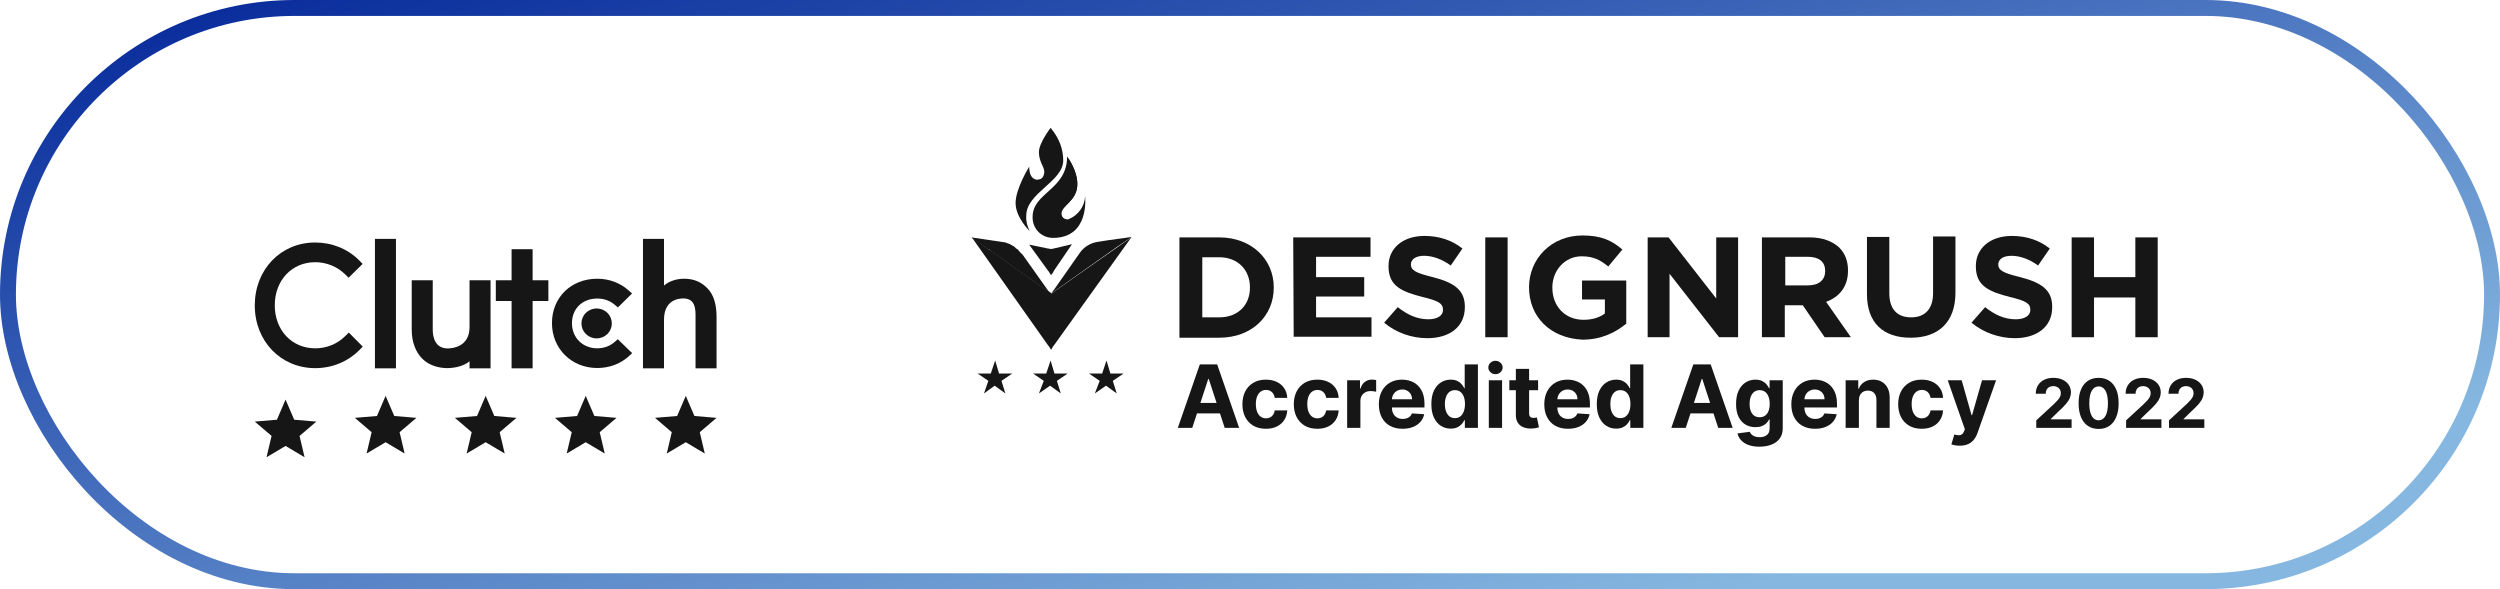<svg width="157" height="37" viewBox="0 0 157 37" fill="none" xmlns="http://www.w3.org/2000/svg">
<g clip-path="url(#clip0_1696_17909)">
<path d="M23.546 15H24.866V23.131H23.546V15ZM29.487 20.537C29.487 21.782 28.425 21.881 28.109 21.881C27.32 21.881 27.176 21.153 27.176 20.714V17.602H25.856V20.707C25.856 21.478 26.102 22.114 26.532 22.538C26.912 22.913 27.482 23.118 28.099 23.118C28.537 23.118 29.157 22.984 29.487 22.687V23.131H30.807V17.602H29.487V20.537ZM33.448 15.65H32.127V17.602H31.137V18.903H32.127V23.131H33.448V18.903H34.438V17.602H33.448V15.65ZM38.596 21.478C38.308 21.733 37.929 21.874 37.512 21.874C36.594 21.874 35.919 21.209 35.919 20.297C35.919 19.385 36.572 18.748 37.512 18.748C37.921 18.748 38.308 18.882 38.603 19.137L38.803 19.307L39.694 18.43L39.471 18.232C38.947 17.766 38.252 17.504 37.512 17.504C35.861 17.504 34.663 18.678 34.663 20.29C34.663 21.895 35.89 23.111 37.512 23.111C38.265 23.111 38.968 22.849 39.485 22.376L39.7 22.178L38.796 21.302L38.596 21.478ZM44.406 18.084C44.026 17.709 43.58 17.504 42.963 17.504C42.525 17.504 42.029 17.639 41.699 17.935V15H40.379V23.131H41.699V20.085C41.699 18.841 42.596 18.742 42.912 18.742C43.702 18.742 43.68 19.47 43.68 19.909V23.131H45V19.915C45 19.145 44.837 18.508 44.406 18.084Z" fill="#161616"/>
<path d="M37.468 19.371C37.722 19.371 37.965 19.47 38.144 19.647C38.322 19.823 38.423 20.062 38.423 20.312C38.423 20.561 38.322 20.8 38.144 20.977C37.965 21.153 37.722 21.252 37.468 21.252C37.215 21.252 36.973 21.153 36.794 20.977C36.614 20.8 36.514 20.561 36.514 20.312C36.514 20.062 36.614 19.823 36.794 19.647C36.973 19.47 37.215 19.371 37.468 19.371Z" fill="#161616"/>
<path d="M21.697 21.09C21.195 21.599 20.513 21.875 19.796 21.875C18.325 21.875 17.256 20.736 17.256 19.174C17.256 17.604 18.325 16.466 19.796 16.466C20.506 16.466 21.181 16.741 21.69 17.243L21.891 17.442L22.774 16.572L22.58 16.374C21.848 15.631 20.858 15.229 19.796 15.229C17.629 15.229 16 16.925 16 19.18C16 21.429 17.636 23.119 19.796 23.119C20.865 23.119 21.855 22.709 22.587 21.966L22.781 21.768L21.906 20.885L21.697 21.09Z" fill="#161616"/>
</g>
<g clip-path="url(#clip1_1696_17909)">
<path fill-rule="evenodd" clip-rule="evenodd" d="M17.933 28.005L19.128 28.715L18.812 27.376L19.867 26.476L18.476 26.358L17.933 25.096L17.39 26.358L16 26.476L17.055 27.376L16.738 28.715L17.933 28.005Z" fill="#161616"/>
</g>
<g clip-path="url(#clip2_1696_17909)">
<path fill-rule="evenodd" clip-rule="evenodd" d="M24.216 27.771L25.411 28.481L25.095 27.142L26.15 26.241L24.76 26.124L24.216 24.861L23.673 26.124L22.283 26.241L23.338 27.142L23.022 28.481L24.216 27.771Z" fill="#161616"/>
</g>
<g clip-path="url(#clip3_1696_17909)">
<path fill-rule="evenodd" clip-rule="evenodd" d="M30.5 27.771L31.695 28.481L31.379 27.142L32.434 26.241L31.043 26.124L30.5 24.861L29.957 26.124L28.567 26.241L29.622 27.142L29.305 28.481L30.5 27.771Z" fill="#161616"/>
</g>
<g clip-path="url(#clip4_1696_17909)">
<path fill-rule="evenodd" clip-rule="evenodd" d="M36.783 27.771L37.978 28.481L37.662 27.142L38.717 26.241L37.327 26.124L36.783 24.861L36.24 26.124L34.85 26.241L35.905 27.142L35.589 28.481L36.783 27.771Z" fill="#161616"/>
</g>
<g clip-path="url(#clip5_1696_17909)">
<path fill-rule="evenodd" clip-rule="evenodd" d="M43.067 27.771L44.261 28.481L43.945 27.142L45 26.241L43.61 26.124L43.067 24.861L42.524 26.124L41.133 26.241L42.188 27.142L41.872 28.481L43.067 27.771Z" fill="#161616"/>
</g>
<path d="M74.068 14.908H76.572C78.588 14.908 79.992 16.278 79.992 18.043V18.073C79.992 19.839 78.618 21.208 76.572 21.208H74.068V14.908ZM76.572 19.93C77.733 19.93 78.496 19.169 78.496 18.073V18.043C78.496 16.947 77.733 16.156 76.572 16.156H75.504V19.93H76.572Z" fill="#161616"/>
<path d="M81.214 14.908H86.069V16.126H82.649V17.404H85.672V18.621H82.649V19.93H86.13V21.147H81.244L81.214 14.908Z" fill="#161616"/>
<path d="M86.924 20.264L87.779 19.29C88.359 19.747 88.97 20.051 89.703 20.051C90.283 20.051 90.619 19.808 90.619 19.473V19.442C90.619 19.077 90.374 18.895 89.336 18.651C88.054 18.316 87.199 17.982 87.199 16.734V16.703C87.199 15.577 88.115 14.816 89.458 14.816C90.374 14.816 91.199 15.09 91.84 15.608L91.107 16.673C90.558 16.277 89.977 16.064 89.428 16.064C88.878 16.064 88.603 16.308 88.603 16.612V16.582C88.603 16.977 88.878 17.13 89.977 17.403C91.29 17.738 91.993 18.195 91.993 19.26V19.29C91.993 20.538 91.016 21.238 89.641 21.238C88.664 21.238 87.687 20.903 86.924 20.264Z" fill="#161616"/>
<path d="M93.275 14.908H94.679V21.178H93.275V14.908Z" fill="#161616"/>
<path d="M96.023 18.044C96.023 16.248 97.427 14.787 99.381 14.787C100.542 14.787 101.213 15.091 101.885 15.67L101 16.735C100.511 16.339 100.084 16.096 99.32 16.096C98.282 16.096 97.488 16.978 97.488 18.044V18.074C97.488 19.231 98.282 20.083 99.443 20.083C99.962 20.083 100.42 19.961 100.786 19.687V18.805H99.351V17.618H102.129V20.326C101.458 20.874 100.572 21.331 99.381 21.331C97.366 21.239 96.023 19.9 96.023 18.044Z" fill="#161616"/>
<path d="M103.473 14.908H104.786L107.778 18.743V14.908H109.152V21.178H107.961L104.847 17.191V21.178H103.473V14.908Z" fill="#161616"/>
<path d="M110.71 14.908H113.642C114.466 14.908 115.077 15.152 115.504 15.547C115.871 15.912 116.054 16.399 116.054 16.978V17.008C116.054 18.012 115.504 18.652 114.68 18.956L116.237 21.178H114.588L113.214 19.169H113.184H112.085V21.178H110.649V14.908H110.71ZM113.55 17.921C114.252 17.921 114.619 17.556 114.619 17.039V17.008C114.619 16.43 114.222 16.126 113.52 16.126H112.115V17.921H113.55Z" fill="#161616"/>
<path d="M117.245 18.469V14.878H118.649V18.409C118.649 19.443 119.168 19.93 120.023 19.93C120.878 19.93 121.397 19.413 121.397 18.409V14.848H122.802V18.378C122.802 20.265 121.703 21.209 119.993 21.209C118.283 21.209 117.245 20.296 117.245 18.469Z" fill="#161616"/>
<path d="M123.81 20.264L124.664 19.29C125.244 19.747 125.855 20.051 126.588 20.051C127.168 20.051 127.504 19.808 127.504 19.473V19.442C127.504 19.077 127.26 18.895 126.222 18.651C124.939 18.316 124.084 17.982 124.084 16.734V16.703C124.084 15.577 125 14.816 126.344 14.816C127.26 14.816 128.084 15.09 128.725 15.608L127.993 16.673C127.443 16.277 126.863 16.064 126.313 16.064C125.764 16.064 125.489 16.308 125.489 16.612V16.582C125.489 16.977 125.764 17.13 126.863 17.403C128.176 17.738 128.878 18.195 128.878 19.26V19.29C128.878 20.538 127.901 21.238 126.527 21.238C125.58 21.238 124.573 20.903 123.81 20.264Z" fill="#161616"/>
<path d="M130.1 14.908H131.504V17.404H134.1V14.908H135.504V21.178H134.1V18.682H131.504V21.178H130.1V14.908Z" fill="#161616"/>
<path d="M66.008 18.439C65.977 18.408 65.977 18.439 66.008 18.439L65.855 18.347L65.824 18.317L62.221 15.76C62.221 15.76 62.191 15.76 62.191 15.73L62.13 15.669L62.099 15.639H62.038L61 14.908L63.046 15.213C63.137 15.213 63.168 15.243 63.26 15.273C63.29 15.273 63.351 15.304 63.351 15.304C63.443 15.334 63.473 15.365 63.534 15.395C63.595 15.426 63.626 15.456 63.687 15.486C63.718 15.517 63.779 15.547 63.779 15.578C63.809 15.608 63.84 15.608 63.87 15.639C63.931 15.669 63.962 15.7 63.962 15.73C64.053 15.821 64.115 15.912 64.206 15.973L65.824 18.256L65.855 18.286L66.008 18.439Z" fill="#161616"/>
<path d="M66.008 21.969L65.855 21.726L65.824 21.695L61.031 14.908L62.069 15.639L62.252 15.76L65.855 18.317H65.885L66.008 18.408C66.008 18.408 66.038 18.408 66.038 18.439L66.191 18.317L71.046 14.908L66.16 21.726L66.13 21.756L66.008 21.969Z" fill="#161616"/>
<path d="M66.007 17.284L65.855 17.04L65.824 17.01L64.633 15.366L65.824 15.61H65.855L66.007 15.64L66.16 15.61L67.32 15.336L66.16 17.04V17.071L66.007 17.284Z" fill="#161616"/>
<path d="M71.076 14.879L69.55 15.092L68.97 15.183C68.512 15.244 68.084 15.488 67.809 15.883L66.191 18.196L66.16 18.227L66.008 18.44L66.191 18.257L66.222 18.227L66.008 18.44L70.13 15.518L71.076 14.879Z" fill="#161616"/>
<path d="M66.771 10.07C66.771 11.409 64.45 12.11 64.45 13.54C64.42 13.875 64.511 14.21 64.664 14.514C64.664 14.514 63.779 13.662 63.779 12.749C63.779 11.836 64.634 10.466 64.634 10.466C64.634 11.075 64.878 11.257 65.122 11.288H65.153C65.427 11.288 65.58 11.075 65.58 10.77C65.58 10.466 65.244 10.162 65.244 9.553C65.244 8.975 65.977 8.031 65.977 8.031C66.496 8.64 66.771 9.34 66.771 10.07Z" fill="#161616"/>
<path d="M66.13 14.939C65.397 14.939 64.847 14.361 64.847 13.661V13.63C64.847 12.078 67.015 11.926 67.015 9.826C67.076 9.917 67.656 10.709 67.656 11.561C67.656 12.626 66.649 12.9 66.649 13.418C66.649 13.63 66.74 13.783 67.046 13.783C67.076 13.783 67.107 13.783 67.137 13.752C67.717 13.509 68.114 12.961 68.145 12.322C68.145 12.352 68.45 14.939 66.13 14.939Z" fill="#161616"/>
<path d="M67.076 13.783C67.107 13.783 67.138 13.783 67.168 13.752C66.863 13.844 65.733 14.117 65.733 13.326C65.733 12.352 67.412 12.139 67.412 11.318C67.412 10.8 67.29 10.283 67.015 9.826C67.076 9.917 67.657 10.709 67.657 11.561C67.657 12.626 66.649 12.9 66.649 13.418C66.68 13.63 66.802 13.783 67.076 13.783Z" fill="#161616"/>
<path d="M66.16 10.618C66.16 11.379 65.183 11.318 65.122 11.288H65.214C65.488 11.288 65.641 11.075 65.641 10.77C65.641 10.466 65.305 10.162 65.305 9.553C65.305 8.975 66.038 8.031 66.038 8.031C65.794 8.427 65.672 8.853 65.641 9.279C65.641 9.979 66.16 10.04 66.16 10.618Z" fill="#161616"/>
<path d="M65.549 23.917L64.878 23.46H65.702L65.977 22.639L66.221 23.46H67.046L66.374 23.917L66.618 24.708L65.946 24.221L65.244 24.708L65.549 23.917Z" fill="#161616"/>
<path d="M69.061 23.917L68.389 23.46H69.214L69.489 22.639L69.733 23.46H70.557L69.885 23.917L70.13 24.708L69.458 24.221L68.756 24.708L69.061 23.917Z" fill="#161616"/>
<path d="M62.068 23.917L61.397 23.46H62.221L62.496 22.639L62.74 23.46H63.565L62.893 23.917L63.137 24.708L62.465 24.221L61.794 24.708L62.068 23.917Z" fill="#161616"/>
<path d="M127.878 26.87V26.398L128.985 25.376C129.079 25.285 129.158 25.204 129.222 25.131C129.287 25.058 129.336 24.987 129.37 24.918C129.403 24.847 129.42 24.771 129.42 24.689C129.42 24.599 129.399 24.52 129.358 24.455C129.316 24.388 129.259 24.337 129.187 24.302C129.115 24.266 129.034 24.247 128.943 24.247C128.848 24.247 128.764 24.267 128.694 24.305C128.623 24.343 128.568 24.398 128.53 24.47C128.491 24.541 128.472 24.627 128.472 24.726H127.847C127.847 24.523 127.893 24.347 127.986 24.198C128.078 24.048 128.207 23.933 128.373 23.851C128.539 23.769 128.731 23.729 128.947 23.729C129.17 23.729 129.364 23.768 129.53 23.846C129.695 23.924 129.825 24.032 129.917 24.17C130.009 24.308 130.055 24.467 130.055 24.645C130.055 24.762 130.032 24.878 129.985 24.992C129.939 25.106 129.858 25.233 129.74 25.372C129.623 25.51 129.457 25.676 129.243 25.869L128.789 26.313V26.334H130.096V26.87H127.878Z" fill="#161616"/>
<path d="M131.793 26.938C131.532 26.937 131.307 26.873 131.118 26.746C130.931 26.619 130.786 26.434 130.685 26.193C130.585 25.952 130.536 25.662 130.537 25.323C130.537 24.985 130.587 24.697 130.687 24.459C130.788 24.221 130.933 24.04 131.12 23.916C131.308 23.791 131.533 23.729 131.793 23.729C132.054 23.729 132.277 23.791 132.464 23.916C132.653 24.041 132.798 24.223 132.899 24.461C133 24.698 133.051 24.985 133.05 25.323C133.05 25.663 132.999 25.954 132.898 26.195C132.797 26.436 132.654 26.62 132.466 26.747C132.279 26.874 132.055 26.938 131.793 26.938ZM131.793 26.395C131.972 26.395 132.114 26.305 132.22 26.127C132.326 25.948 132.379 25.68 132.378 25.323C132.378 25.088 132.354 24.893 132.305 24.736C132.257 24.58 132.19 24.462 132.101 24.384C132.014 24.305 131.912 24.266 131.793 24.266C131.616 24.266 131.474 24.354 131.368 24.53C131.261 24.707 131.208 24.971 131.207 25.323C131.207 25.561 131.231 25.76 131.278 25.919C131.326 26.078 131.395 26.197 131.483 26.276C131.571 26.355 131.675 26.395 131.793 26.395Z" fill="#161616"/>
<path d="M133.519 26.87V26.398L134.626 25.376C134.721 25.285 134.8 25.204 134.864 25.131C134.928 25.058 134.977 24.987 135.011 24.918C135.044 24.847 135.061 24.771 135.061 24.689C135.061 24.599 135.04 24.52 134.999 24.455C134.957 24.388 134.9 24.337 134.828 24.302C134.756 24.266 134.675 24.247 134.584 24.247C134.489 24.247 134.406 24.267 134.334 24.305C134.264 24.343 134.209 24.398 134.171 24.47C134.132 24.541 134.113 24.627 134.113 24.726H133.488C133.488 24.523 133.534 24.347 133.627 24.198C133.719 24.048 133.848 23.933 134.014 23.851C134.18 23.769 134.371 23.729 134.588 23.729C134.811 23.729 135.005 23.768 135.17 23.846C135.336 23.924 135.466 24.032 135.558 24.17C135.65 24.308 135.696 24.467 135.696 24.645C135.696 24.762 135.673 24.878 135.626 24.992C135.581 25.106 135.499 25.233 135.382 25.372C135.264 25.51 135.098 25.676 134.885 25.869L134.43 26.313V26.334H135.737V26.87H133.519Z" fill="#161616"/>
<path d="M136.214 26.87V26.398L137.321 25.376C137.416 25.285 137.495 25.204 137.559 25.131C137.623 25.058 137.672 24.987 137.706 24.918C137.739 24.847 137.756 24.771 137.756 24.689C137.756 24.599 137.735 24.52 137.694 24.455C137.652 24.388 137.596 24.337 137.524 24.302C137.452 24.266 137.37 24.247 137.279 24.247C137.184 24.247 137.101 24.267 137.03 24.305C136.959 24.343 136.904 24.398 136.866 24.47C136.827 24.541 136.808 24.627 136.808 24.726H136.183C136.183 24.523 136.229 24.347 136.322 24.198C136.414 24.048 136.543 23.933 136.709 23.851C136.875 23.769 137.067 23.729 137.284 23.729C137.506 23.729 137.7 23.768 137.865 23.846C138.031 23.924 138.161 24.032 138.253 24.17C138.345 24.308 138.391 24.467 138.391 24.645C138.391 24.762 138.368 24.878 138.321 24.992C138.276 25.106 138.194 25.233 138.077 25.372C137.959 25.51 137.793 25.676 137.58 25.869L137.126 26.313V26.334H138.432V26.87H136.214Z" fill="#161616"/>
<path d="M74.874 26.869H73.967L75.349 22.885H76.439L77.818 26.869H76.911L75.909 23.795H75.878L74.874 26.869ZM74.817 25.303H76.958V25.96H74.817V25.303Z" fill="#161616"/>
<path d="M79.499 26.927C79.192 26.927 78.928 26.862 78.706 26.733C78.486 26.602 78.317 26.42 78.198 26.188C78.081 25.956 78.023 25.689 78.023 25.386C78.023 25.08 78.082 24.812 78.2 24.581C78.32 24.349 78.49 24.168 78.71 24.038C78.93 23.907 79.192 23.842 79.496 23.842C79.757 23.842 79.987 23.889 80.183 23.984C80.38 24.078 80.535 24.211 80.65 24.383C80.765 24.554 80.828 24.755 80.84 24.986H80.054C80.032 24.837 79.974 24.717 79.878 24.626C79.785 24.534 79.662 24.488 79.509 24.488C79.38 24.488 79.268 24.523 79.171 24.593C79.076 24.662 79.002 24.762 78.948 24.894C78.895 25.026 78.868 25.187 78.868 25.375C78.868 25.565 78.894 25.727 78.947 25.861C79 25.995 79.075 26.096 79.171 26.167C79.268 26.237 79.38 26.272 79.509 26.272C79.604 26.272 79.69 26.252 79.765 26.213C79.842 26.174 79.905 26.118 79.955 26.044C80.005 25.969 80.039 25.879 80.054 25.774H80.84C80.827 26.002 80.764 26.203 80.652 26.377C80.541 26.549 80.388 26.684 80.193 26.781C79.998 26.879 79.766 26.927 79.499 26.927Z" fill="#161616"/>
<path d="M82.728 26.927C82.421 26.927 82.157 26.862 81.935 26.733C81.715 26.602 81.546 26.42 81.427 26.188C81.31 25.956 81.251 25.689 81.251 25.386C81.251 25.08 81.311 24.812 81.429 24.581C81.549 24.349 81.719 24.168 81.939 24.038C82.159 23.907 82.421 23.842 82.725 23.842C82.986 23.842 83.216 23.889 83.412 23.984C83.609 24.078 83.764 24.211 83.879 24.383C83.994 24.554 84.057 24.755 84.069 24.986H83.283C83.261 24.837 83.203 24.717 83.107 24.626C83.014 24.534 82.891 24.488 82.738 24.488C82.609 24.488 82.497 24.523 82.4 24.593C82.305 24.662 82.231 24.762 82.177 24.894C82.124 25.026 82.097 25.187 82.097 25.375C82.097 25.565 82.124 25.727 82.176 25.861C82.229 25.995 82.304 26.096 82.4 26.167C82.497 26.237 82.609 26.272 82.738 26.272C82.833 26.272 82.919 26.252 82.994 26.213C83.071 26.174 83.134 26.118 83.184 26.044C83.234 25.969 83.268 25.879 83.283 25.774H84.069C84.055 26.002 83.993 26.203 83.881 26.377C83.77 26.549 83.617 26.684 83.422 26.781C83.227 26.879 82.995 26.927 82.728 26.927Z" fill="#161616"/>
<path d="M84.601 26.869V23.881H85.408V24.402H85.439C85.494 24.217 85.586 24.076 85.715 23.982C85.843 23.886 85.992 23.838 86.16 23.838C86.201 23.838 86.247 23.84 86.295 23.846C86.343 23.851 86.385 23.858 86.422 23.867V24.602C86.382 24.591 86.329 24.58 86.259 24.571C86.191 24.562 86.127 24.558 86.07 24.558C85.948 24.558 85.838 24.584 85.742 24.637C85.647 24.689 85.571 24.762 85.515 24.855C85.461 24.949 85.433 25.056 85.433 25.178V26.869H84.601Z" fill="#161616"/>
<path d="M88.08 26.927C87.772 26.927 87.506 26.865 87.283 26.74C87.062 26.615 86.891 26.437 86.771 26.207C86.651 25.977 86.592 25.703 86.592 25.388C86.592 25.081 86.651 24.811 86.771 24.579C86.891 24.347 87.06 24.166 87.277 24.036C87.496 23.907 87.753 23.842 88.047 23.842C88.245 23.842 88.429 23.874 88.6 23.937C88.772 23.999 88.921 24.093 89.049 24.219C89.178 24.345 89.278 24.503 89.35 24.694C89.422 24.883 89.457 25.105 89.457 25.359V25.587H86.924V25.073H88.674C88.674 24.954 88.648 24.848 88.596 24.756C88.544 24.664 88.472 24.592 88.379 24.54C88.288 24.487 88.182 24.46 88.061 24.46C87.934 24.46 87.822 24.49 87.725 24.548C87.628 24.605 87.553 24.682 87.498 24.779C87.443 24.875 87.415 24.983 87.414 25.101V25.589C87.414 25.737 87.441 25.864 87.496 25.972C87.552 26.08 87.631 26.163 87.733 26.221C87.834 26.279 87.955 26.309 88.094 26.309C88.186 26.309 88.271 26.296 88.348 26.27C88.425 26.244 88.49 26.205 88.545 26.153C88.6 26.101 88.642 26.038 88.67 25.962L89.44 26.013C89.401 26.197 89.321 26.358 89.2 26.495C89.08 26.631 88.925 26.738 88.735 26.814C88.546 26.89 88.328 26.927 88.08 26.927Z" fill="#161616"/>
<path d="M91.106 26.918C90.878 26.918 90.672 26.859 90.487 26.742C90.303 26.625 90.157 26.451 90.049 26.223C89.942 25.994 89.889 25.712 89.889 25.379C89.889 25.036 89.944 24.752 90.055 24.525C90.166 24.297 90.313 24.126 90.496 24.013C90.681 23.899 90.884 23.842 91.104 23.842C91.272 23.842 91.412 23.87 91.524 23.927C91.637 23.983 91.728 24.053 91.797 24.138C91.868 24.221 91.921 24.302 91.957 24.383H91.983V22.885H92.813V26.869H91.993V26.39H91.957C91.919 26.473 91.863 26.556 91.792 26.637C91.721 26.718 91.629 26.785 91.516 26.838C91.404 26.891 91.267 26.918 91.106 26.918ZM91.37 26.258C91.504 26.258 91.617 26.222 91.71 26.149C91.803 26.075 91.875 25.972 91.924 25.84C91.975 25.707 92.001 25.553 92.001 25.375C92.001 25.197 91.976 25.043 91.926 24.912C91.877 24.781 91.805 24.68 91.712 24.608C91.618 24.537 91.504 24.501 91.37 24.501C91.233 24.501 91.118 24.538 91.024 24.612C90.93 24.686 90.859 24.789 90.811 24.92C90.763 25.051 90.739 25.202 90.739 25.375C90.739 25.549 90.763 25.702 90.811 25.836C90.86 25.968 90.931 26.072 91.024 26.147C91.118 26.221 91.233 26.258 91.37 26.258Z" fill="#161616"/>
<path d="M93.498 26.87V23.882H94.33V26.87H93.498ZM93.916 23.497C93.792 23.497 93.686 23.456 93.598 23.374C93.51 23.291 93.467 23.192 93.467 23.076C93.467 22.962 93.51 22.864 93.598 22.783C93.686 22.7 93.792 22.658 93.916 22.658C94.04 22.658 94.145 22.7 94.232 22.783C94.321 22.864 94.365 22.962 94.365 23.076C94.365 23.192 94.321 23.291 94.232 23.374C94.145 23.456 94.04 23.497 93.916 23.497Z" fill="#161616"/>
<path d="M96.593 23.882V24.504H94.785V23.882H96.593ZM95.196 23.166H96.028V25.952C96.028 26.028 96.04 26.088 96.063 26.131C96.086 26.172 96.119 26.201 96.161 26.218C96.204 26.235 96.253 26.244 96.309 26.244C96.348 26.244 96.387 26.24 96.426 26.234C96.465 26.226 96.496 26.22 96.516 26.216L96.647 26.833C96.606 26.846 96.547 26.861 96.472 26.878C96.396 26.896 96.304 26.907 96.196 26.911C95.995 26.919 95.82 26.892 95.668 26.831C95.519 26.77 95.402 26.675 95.319 26.547C95.236 26.419 95.194 26.257 95.196 26.061V23.166Z" fill="#161616"/>
<path d="M98.469 26.927C98.161 26.927 97.896 26.865 97.673 26.74C97.451 26.615 97.281 26.437 97.161 26.207C97.041 25.977 96.981 25.703 96.981 25.388C96.981 25.081 97.041 24.811 97.161 24.579C97.281 24.347 97.449 24.166 97.667 24.036C97.885 23.907 98.142 23.842 98.437 23.842C98.635 23.842 98.819 23.874 98.989 23.937C99.161 23.999 99.311 24.093 99.439 24.219C99.567 24.345 99.668 24.503 99.74 24.694C99.811 24.883 99.847 25.105 99.847 25.359V25.587H97.313V25.073H99.064C99.064 24.954 99.038 24.848 98.985 24.756C98.934 24.664 98.861 24.592 98.769 24.54C98.678 24.487 98.571 24.46 98.45 24.46C98.324 24.46 98.212 24.49 98.114 24.548C98.018 24.605 97.942 24.682 97.888 24.779C97.833 24.875 97.805 24.983 97.803 25.101V25.589C97.803 25.737 97.831 25.864 97.885 25.972C97.942 26.08 98.02 26.163 98.122 26.221C98.224 26.279 98.344 26.309 98.483 26.309C98.576 26.309 98.66 26.296 98.737 26.27C98.814 26.244 98.88 26.205 98.935 26.153C98.989 26.101 99.031 26.038 99.06 25.962L99.829 26.013C99.79 26.197 99.71 26.358 99.589 26.495C99.469 26.631 99.314 26.738 99.124 26.814C98.935 26.89 98.717 26.927 98.469 26.927Z" fill="#161616"/>
<path d="M101.496 26.918C101.268 26.918 101.062 26.859 100.877 26.742C100.693 26.625 100.547 26.451 100.439 26.223C100.332 25.994 100.279 25.712 100.279 25.379C100.279 25.036 100.334 24.752 100.445 24.525C100.556 24.297 100.703 24.126 100.887 24.013C101.072 23.899 101.274 23.842 101.494 23.842C101.662 23.842 101.802 23.87 101.914 23.927C102.028 23.983 102.119 24.053 102.188 24.138C102.258 24.221 102.311 24.302 102.348 24.383H102.373V22.885H103.204V26.869H102.383V26.39H102.348C102.309 26.473 102.253 26.556 102.182 26.637C102.112 26.718 102.02 26.785 101.906 26.838C101.795 26.891 101.658 26.918 101.496 26.918ZM101.76 26.258C101.894 26.258 102.007 26.222 102.1 26.149C102.194 26.075 102.265 25.972 102.315 25.84C102.366 25.707 102.391 25.553 102.391 25.375C102.391 25.197 102.366 25.043 102.317 24.912C102.267 24.781 102.196 24.68 102.102 24.608C102.008 24.537 101.894 24.501 101.76 24.501C101.623 24.501 101.508 24.538 101.414 24.612C101.32 24.686 101.249 24.789 101.201 24.92C101.153 25.051 101.129 25.202 101.129 25.375C101.129 25.549 101.153 25.702 101.201 25.836C101.251 25.968 101.321 26.072 101.414 26.147C101.508 26.221 101.623 26.258 101.76 26.258Z" fill="#161616"/>
<path d="M105.866 26.869H104.959L106.341 22.885H107.431L108.81 26.869H107.904L106.902 23.795H106.87L105.866 26.869ZM105.809 25.303H107.951V25.96H105.809V25.303Z" fill="#161616"/>
<path d="M110.489 28.052C110.219 28.052 109.988 28.015 109.795 27.941C109.603 27.868 109.451 27.769 109.338 27.643C109.224 27.517 109.151 27.376 109.117 27.219L109.887 27.116C109.91 27.176 109.947 27.231 109.998 27.283C110.049 27.335 110.116 27.377 110.199 27.408C110.284 27.44 110.387 27.456 110.508 27.456C110.689 27.456 110.838 27.412 110.955 27.324C111.074 27.237 111.133 27.091 111.133 26.886V26.34H111.098C111.061 26.423 111.007 26.501 110.934 26.575C110.861 26.649 110.767 26.709 110.653 26.756C110.538 26.803 110.401 26.826 110.242 26.826C110.017 26.826 109.812 26.774 109.627 26.67C109.443 26.565 109.297 26.405 109.187 26.19C109.079 25.973 109.025 25.7 109.025 25.369C109.025 25.03 109.081 24.748 109.191 24.521C109.302 24.294 109.449 24.124 109.633 24.011C109.818 23.898 110.02 23.842 110.24 23.842C110.409 23.842 110.549 23.87 110.662 23.927C110.776 23.983 110.867 24.053 110.936 24.137C111.006 24.221 111.06 24.302 111.098 24.383H111.129V23.881H111.956V26.898C111.956 27.152 111.893 27.365 111.768 27.536C111.643 27.707 111.47 27.836 111.248 27.921C111.028 28.008 110.775 28.052 110.489 28.052ZM110.506 26.203C110.64 26.203 110.754 26.17 110.846 26.104C110.94 26.037 111.011 25.941 111.061 25.816C111.112 25.691 111.137 25.54 111.137 25.365C111.137 25.19 111.112 25.038 111.063 24.91C111.013 24.78 110.942 24.68 110.848 24.608C110.754 24.537 110.64 24.501 110.506 24.501C110.369 24.501 110.254 24.538 110.16 24.612C110.066 24.685 109.995 24.786 109.947 24.916C109.899 25.045 109.875 25.195 109.875 25.365C109.875 25.538 109.899 25.687 109.947 25.812C109.997 25.937 110.068 26.034 110.16 26.102C110.254 26.17 110.369 26.203 110.506 26.203Z" fill="#161616"/>
<path d="M113.985 26.927C113.676 26.927 113.411 26.865 113.188 26.74C112.967 26.615 112.796 26.437 112.676 26.207C112.556 25.977 112.496 25.703 112.496 25.388C112.496 25.081 112.556 24.811 112.676 24.579C112.796 24.347 112.965 24.166 113.182 24.036C113.401 23.907 113.657 23.842 113.952 23.842C114.15 23.842 114.334 23.874 114.505 23.937C114.677 23.999 114.826 24.093 114.954 24.219C115.083 24.345 115.183 24.503 115.255 24.694C115.326 24.883 115.362 25.105 115.362 25.359V25.587H112.829V25.073H114.579C114.579 24.954 114.553 24.848 114.501 24.756C114.449 24.664 114.376 24.592 114.284 24.54C114.193 24.487 114.087 24.46 113.965 24.46C113.839 24.46 113.727 24.49 113.629 24.548C113.533 24.605 113.457 24.682 113.403 24.779C113.348 24.875 113.32 24.983 113.319 25.101V25.589C113.319 25.737 113.346 25.864 113.401 25.972C113.457 26.08 113.535 26.163 113.637 26.221C113.739 26.279 113.859 26.309 113.999 26.309C114.091 26.309 114.176 26.296 114.253 26.27C114.33 26.244 114.395 26.205 114.45 26.153C114.505 26.101 114.546 26.038 114.575 25.962L115.345 26.013C115.306 26.197 115.226 26.358 115.105 26.495C114.985 26.631 114.83 26.738 114.639 26.814C114.451 26.89 114.232 26.927 113.985 26.927Z" fill="#161616"/>
<path d="M116.738 25.141V26.869H115.906V23.881H116.699V24.408H116.734C116.8 24.234 116.912 24.097 117.068 23.995C117.224 23.893 117.414 23.842 117.637 23.842C117.845 23.842 118.027 23.887 118.181 23.978C118.336 24.069 118.457 24.198 118.543 24.367C118.629 24.534 118.672 24.734 118.672 24.966V26.869H117.84V25.114C117.841 24.931 117.794 24.789 117.699 24.686C117.604 24.582 117.473 24.53 117.306 24.53C117.194 24.53 117.095 24.555 117.009 24.602C116.924 24.65 116.858 24.721 116.81 24.813C116.763 24.903 116.739 25.013 116.738 25.141Z" fill="#161616"/>
<path d="M120.683 26.927C120.376 26.927 120.112 26.862 119.89 26.733C119.67 26.602 119.501 26.42 119.382 26.188C119.265 25.956 119.206 25.689 119.206 25.386C119.206 25.08 119.265 24.812 119.384 24.581C119.504 24.349 119.674 24.168 119.894 24.038C120.114 23.907 120.376 23.842 120.679 23.842C120.941 23.842 121.17 23.889 121.367 23.984C121.564 24.078 121.719 24.211 121.834 24.383C121.949 24.554 122.012 24.755 122.023 24.986H121.238C121.216 24.837 121.157 24.717 121.062 24.626C120.969 24.534 120.845 24.488 120.693 24.488C120.564 24.488 120.451 24.523 120.355 24.593C120.26 24.662 120.186 24.762 120.132 24.894C120.079 25.026 120.052 25.187 120.052 25.375C120.052 25.565 120.078 25.727 120.13 25.861C120.184 25.995 120.259 26.096 120.355 26.167C120.451 26.237 120.564 26.272 120.693 26.272C120.788 26.272 120.873 26.252 120.949 26.213C121.026 26.174 121.089 26.118 121.138 26.044C121.189 25.969 121.222 25.879 121.238 25.774H122.023C122.01 26.002 121.948 26.203 121.836 26.377C121.725 26.549 121.572 26.684 121.377 26.781C121.182 26.879 120.95 26.927 120.683 26.927Z" fill="#161616"/>
<path d="M123.07 27.99C122.964 27.99 122.865 27.981 122.773 27.964C122.682 27.949 122.606 27.929 122.546 27.904L122.734 27.285C122.832 27.315 122.919 27.331 122.998 27.334C123.077 27.337 123.145 27.318 123.203 27.279C123.261 27.241 123.309 27.174 123.345 27.081L123.394 26.955L122.318 23.881H123.193L123.814 26.075H123.845L124.472 23.881H125.354L124.187 27.192C124.131 27.353 124.055 27.493 123.958 27.612C123.863 27.733 123.743 27.826 123.597 27.89C123.451 27.956 123.276 27.99 123.07 27.99Z" fill="#161616"/>
<rect x="0.5" y="0.5" width="156" height="36" rx="18" stroke="url(#paint0_linear_1696_17909)"/>
<defs>
<linearGradient id="paint0_linear_1696_17909" x1="5.5079e-07" y1="2.921" x2="14.482" y2="60.75" gradientUnits="userSpaceOnUse">
<stop stop-color="#082B9B"/>
<stop offset="1" stop-color="#86B7E0"/>
</linearGradient>
<clipPath id="clip0_1696_17909">
<rect width="29" height="8.131" fill="white" transform="translate(16 15)"/>
</clipPath>
<clipPath id="clip1_1696_17909">
<rect width="3.867" height="4.001" fill="white" transform="translate(16 25)"/>
</clipPath>
<clipPath id="clip2_1696_17909">
<rect width="3.867" height="4.001" fill="white" transform="translate(22.283 24.766)"/>
</clipPath>
<clipPath id="clip3_1696_17909">
<rect width="3.867" height="4.001" fill="white" transform="translate(28.567 24.766)"/>
</clipPath>
<clipPath id="clip4_1696_17909">
<rect width="3.867" height="4.001" fill="white" transform="translate(34.85 24.766)"/>
</clipPath>
<clipPath id="clip5_1696_17909">
<rect width="3.867" height="4.001" fill="white" transform="translate(41.133 24.766)"/>
</clipPath>
</defs>
</svg>
